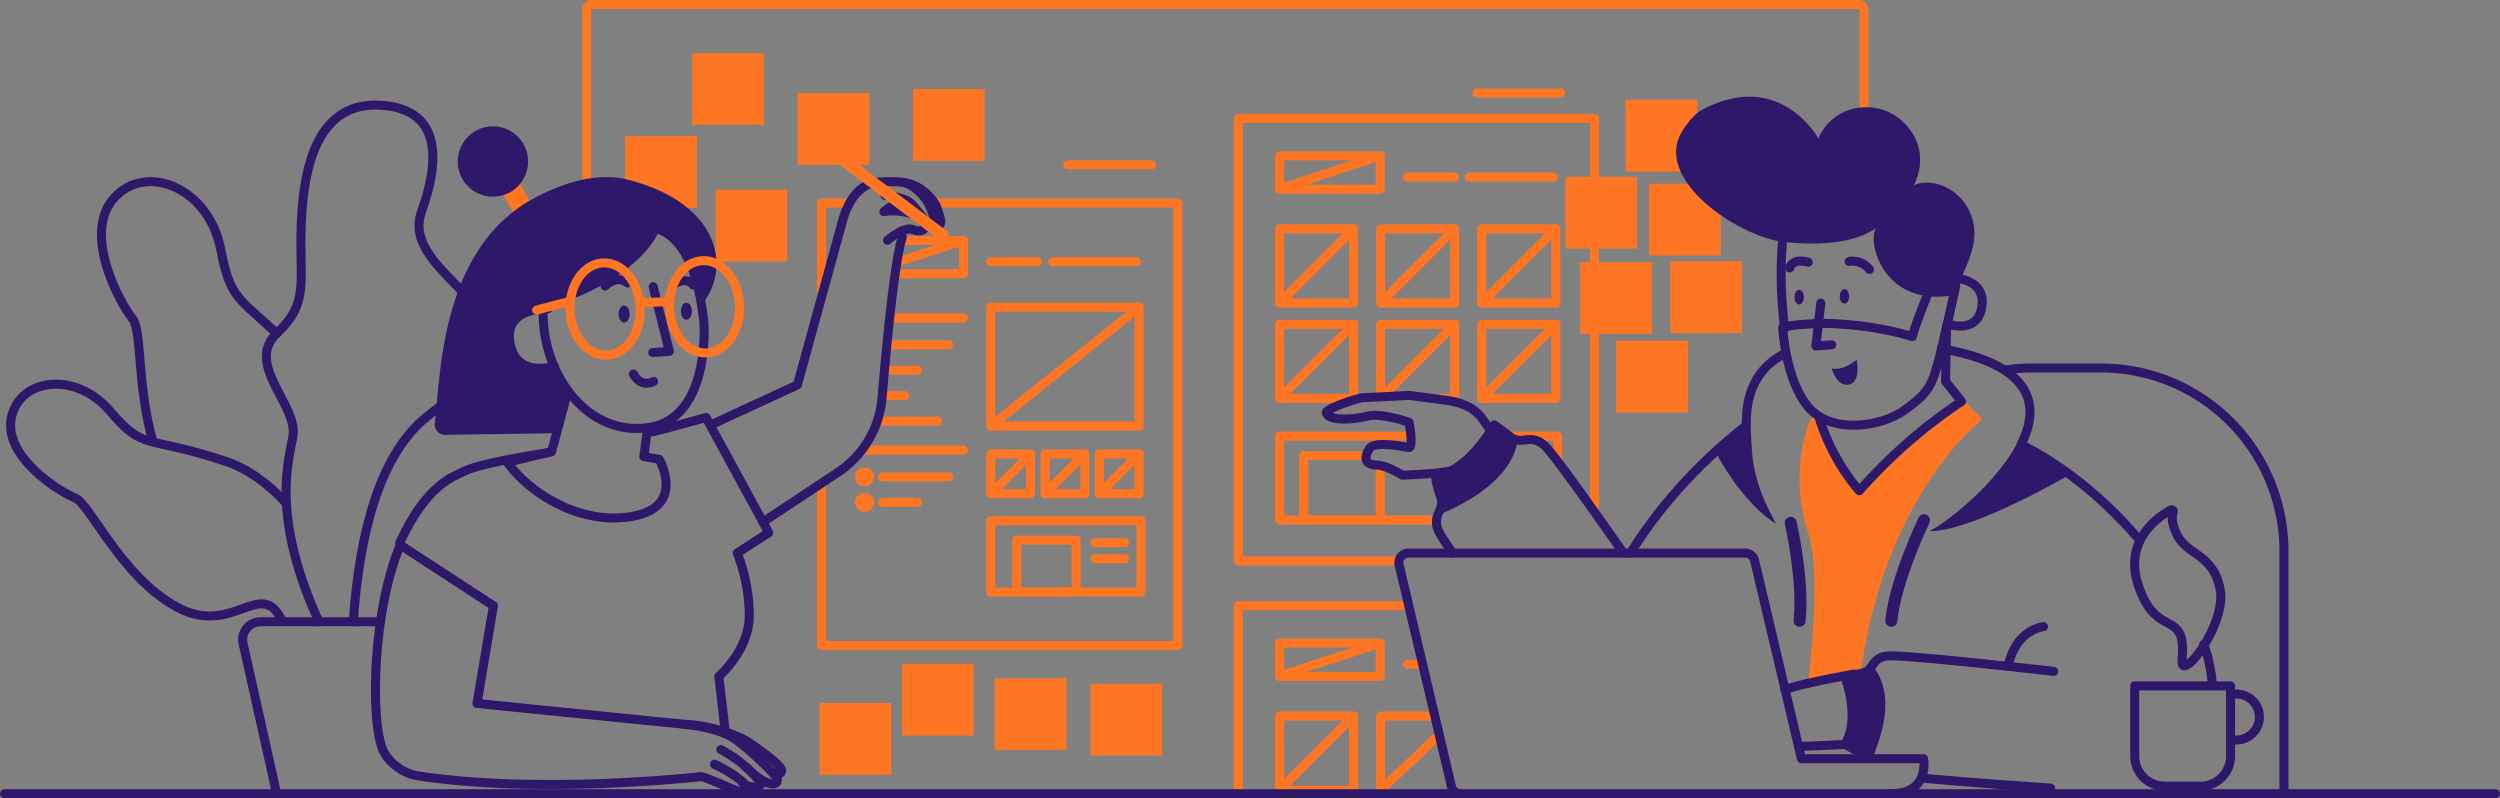 <svg xmlns="http://www.w3.org/2000/svg" viewBox="0 0 1662.57 530.82"><rect x="0" y="0" width="1662.57" height="530.82" fill="#808080" stroke="none"/><defs><style>.cls-1,.cls-2,.cls-6{fill:none;}.cls-1,.cls-4,.cls-6{stroke:#2e186a;}.cls-1,.cls-2,.cls-4,.cls-6{stroke-linecap:round;stroke-linejoin:round;}.cls-1,.cls-2,.cls-4{stroke-width:6px;}.cls-2{stroke:#fe7624;}.cls-3{fill:#fe7624;}.cls-4{fill:#fff;}.cls-5{fill:#2e186a;}.cls-6{stroke-width:8px;}</style></defs><g id="Layer_2" data-name="Layer 2"><g id="outline_II" data-name="outline II"><g id="flower"><g id="leaves"><g id="leaf_IV" data-name="leaf IV"><path class="cls-1" d="M184,221.73C159,198.16,153.12,199,146.82,166c-7.92-41.41-50-58.14-71.14-34.12S80,201.92,88.15,212c6.31,7.75,2.92,44.68,13.52,81.54"/></g><g id="leaf_III" data-name="leaf III"><path class="cls-1" d="M308.66,195.24c-15.52-16.75-36.07-33.08-28.29-54.63,11.78-32.68,13.72-66.78-24.85-70.46C211,65.89,201.77,111,200.33,149.23s5.66,51.94-16.08,72.28,13.64,47.85,10.63,68c-2.35,15.72-15.59,52,17.23,124"/></g><g id="leaf_II" data-name="leaf II"><path class="cls-1" d="M190.48,334.76c-11.82-12.77-25.16-22.84-40.08-27.84-53.94-18.09-54.2-6.39-77.14-33.42s-60.33-22-65.69,4.21,32.19,49.41,42.3,53.4,30.45,52.19,67.59,72.51S173,384,187.09,411.87"/></g><g id="leaf"><path class="cls-1" d="M234.94,413.49c3.38-47.61,13.7-107.89,48.73-136.18A370.17,370.17,0,0,1,319.1,251.8"/></g></g><path id="pot" class="cls-1" d="M251.78,413.49H173.44a11.88,11.88,0,0,0-11.79,14.37l21.74,97.33"/></g><g id="whiteboard"><path id="shape" class="cls-2" d="M390.14,121.65V6.39A3.39,3.39,0,0,1,393.53,3h842.66a3.39,3.39,0,0,1,3.39,3.39V78.74"/><g id="layout_III" data-name="layout III"><polyline class="cls-2" points="930.28 373.04 823.42 373.04 823.42 78.74 1060.43 78.74 1060.43 340.53"/><rect class="cls-2" x="850.91" y="103.66" width="66.96" height="22.15"/><line class="cls-2" x1="852.04" y1="125.21" x2="917.87" y2="103.66"/><rect class="cls-2" x="850.91" y="215.69" width="49.26" height="49.26"/><line class="cls-2" x1="900.17" y1="215.69" x2="850.91" y2="264.95"/><polyline class="cls-2" points="918.16 262.92 918.16 215.69 967.42 215.69 967.42 264.94 957.42 264.94"/><line class="cls-2" x1="967.42" y1="215.69" x2="920.19" y2="262.92"/><rect class="cls-2" x="985.41" y="215.69" width="49.26" height="49.26"/><line class="cls-2" x1="1034.67" y1="215.69" x2="985.41" y2="264.95"/><rect class="cls-2" x="850.91" y="152.2" width="49.26" height="49.26"/><line class="cls-2" x1="900.17" y1="152.2" x2="850.91" y2="201.46"/><rect class="cls-2" x="918.16" y="152.2" width="49.26" height="49.26"/><line class="cls-2" x1="967.42" y1="152.2" x2="918.16" y2="201.46"/><rect class="cls-2" x="985.41" y="152.2" width="49.26" height="49.26"/><line class="cls-2" x1="1034.67" y1="152.2" x2="985.41" y2="201.46"/><polyline class="cls-2" points="917.87 310.6 917.87 345.82 867.02 345.82 867.02 302.98 907.68 302.98"/><polyline class="cls-2" points="955.33 345.82 850.91 345.82 850.91 290.02 937 290.02"/><polyline class="cls-2" points="1000.93 290.02 1035.89 290.02 1035.89 304.85"/><line class="cls-2" x1="936.03" y1="117.75" x2="967.19" y2="117.75"/><line class="cls-2" x1="977.2" y1="117.75" x2="1032.87" y2="117.75"/><line class="cls-2" x1="982.21" y1="61.87" x2="1037.88" y2="61.87"/><line class="cls-2" x1="710.12" y1="109.61" x2="765.8" y2="109.61"/></g><g id="layout_II" data-name="layout II"><polyline class="cls-2" points="823.42 527.82 823.42 402.75 936.86 402.75"/><rect class="cls-2" x="850.91" y="427.68" width="66.96" height="22.15"/><line class="cls-2" x1="852.04" y1="449.22" x2="917.87" y2="427.68"/><rect class="cls-2" x="850.91" y="476.21" width="49.26" height="49.26"/><line class="cls-2" x1="900.17" y1="476.21" x2="850.91" y2="525.47"/><polyline class="cls-2" points="918.16 525.47 918.16 476.21 952.93 476.21"/><line class="cls-2" x1="957.12" y1="488.51" x2="918.16" y2="525.47"/><line class="cls-2" x1="936.03" y1="441.77" x2="946.08" y2="441.77"/></g><g id="layout"><polyline class="cls-2" points="623.01 135 783.29 135 783.29 429.3 546.28 429.3 546.28 322.38"/><polyline class="cls-2" points="546.28 193.06 546.28 135 564.02 135"/><polyline class="cls-2" points="599.39 159.93 640.73 159.93 640.73 182.07 595.28 182.07"/><line class="cls-2" x1="596.45" y1="174.42" x2="640.73" y2="159.93"/><line class="cls-2" x1="591.66" y1="211.48" x2="640.73" y2="211.48"/><line class="cls-2" x1="589.81" y1="229.31" x2="630.95" y2="229.31"/><line class="cls-2" x1="589.81" y1="246.23" x2="610.21" y2="246.23"/><line class="cls-2" x1="586.86" y1="263.14" x2="601.71" y2="263.14"/><line class="cls-2" x1="586.86" y1="280.05" x2="623.61" y2="280.05"/><line class="cls-2" x1="573.77" y1="299.31" x2="640.73" y2="299.31"/><circle class="cls-2" cx="574.9" cy="317.15" r="3.28"/><circle class="cls-2" cx="574.9" cy="334.06" r="3.28"/><line class="cls-2" x1="586.86" y1="317.15" x2="630.95" y2="317.15"/><line class="cls-2" x1="586.86" y1="334.06" x2="610.21" y2="334.06"/><rect class="cls-2" x="658.89" y="204.28" width="98.64" height="79.06"/><line class="cls-2" x1="658.89" y1="283.34" x2="757.53" y2="204.28"/><rect class="cls-2" x="658.89" y="301.89" width="26.44" height="26.44"/><line class="cls-2" x1="685.33" y1="301.89" x2="658.89" y2="328.33"/><rect class="cls-2" x="694.99" y="301.89" width="26.44" height="26.44"/><line class="cls-2" x1="721.43" y1="301.89" x2="694.99" y2="328.33"/><rect class="cls-2" x="731.09" y="301.89" width="26.44" height="26.44"/><line class="cls-2" x1="757.53" y1="301.89" x2="731.09" y2="328.33"/><rect class="cls-2" x="676.15" y="359.24" width="39.49" height="34.48"/><line class="cls-2" x1="728.17" y1="360.87" x2="747.75" y2="360.87"/><line class="cls-2" x1="728.17" y1="371.6" x2="747.75" y2="371.6"/><line class="cls-2" x1="658.89" y1="174.02" x2="690.05" y2="174.02"/><line class="cls-2" x1="700.06" y1="174.02" x2="755.73" y2="174.02"/><rect class="cls-2" x="658.89" y="346.28" width="99.86" height="47.44"/></g><g id="post-it_s" data-name="post-it&apos;s"><rect class="cls-3" x="475.77" y="126.13" width="47.74" height="47.74"/><rect class="cls-3" x="415.72" y="90.57" width="47.74" height="47.74"/><rect class="cls-3" x="1081.02" y="66.3" width="47.74" height="47.74"/><rect class="cls-3" x="1096.62" y="122.18" width="47.74" height="47.74"/><rect class="cls-3" x="1110.71" y="173.75" width="47.74" height="47.74"/><rect class="cls-3" x="1074.77" y="226.58" width="47.74" height="47.74"/><rect class="cls-3" x="1050.9" y="174.38" width="47.74" height="47.74"/><rect class="cls-3" x="530.43" y="61.87" width="47.74" height="47.74"/><rect class="cls-3" x="607.08" y="59.23" width="47.74" height="47.74"/><rect class="cls-3" x="1041.02" y="117.58" width="47.74" height="47.74"/><rect class="cls-3" x="545" y="467.48" width="47.74" height="47.74"/><rect class="cls-3" x="460.25" y="35.36" width="47.74" height="47.74"/><rect class="cls-3" x="599.74" y="441.41" width="47.74" height="47.74"/><rect class="cls-3" x="661.46" y="451.07" width="47.74" height="47.74"/><rect class="cls-3" x="725.18" y="454.69" width="47.74" height="47.74"/></g></g><g id="developer"><path id="chair" class="cls-1" d="M1518.89,524.12V366.47a121.75,121.75,0,0,0-121.75-121.75h-45.68a123.3,123.3,0,0,0-17.08,1.19"/><g id="body"><path id="hoodie" class="cls-1" d="M1465.57,428.46a104.09,104.09,0,0,1,5.67,26.64"/><path class="cls-3" d="M1202.44,454.45v0l0,0Z"/><path class="cls-3" d="M1305.8,266l-2.3-.1,1,1.15s-34.74,21.47-68,59.32c0,0-20.3-19-29.06-53.17-8.21,11.15-16.66,47.14-4.94,81.26,6.94,20.2,4,64.15,0,100,9-7.14,34.09-3.09,34.09-3.09.92-5.76,2-12.08,3.22-19,19.27-108.54,78.5-153.59,78.5-153.59Z"/><path id="hoodie-2" data-name="hoodie" class="cls-1" d="M1291.11,231.84c61,10.83,66.06,37.82,53,63.76,18.53,9.29,48.74,28.26,78.78,63.59"/><path id="hoodie-3" data-name="hoodie" class="cls-1" d="M1084.24,367.84c17.65-28.32,42.4-57.57,77.06-84.91h0c-.09-15.52,3-35.43,24.24-47.15"/><path id="neck" class="cls-1" d="M1294.53,216.9l-.69,36.7L1304.5,267h0s-34.74,21.47-68,59.32c0,0-17.26-18.21-26.69-48.36"/><g id="hand"><path id="hand-2" data-name="hand" class="cls-1" d="M1232.92,448.24c-9.71,1.81-21.06,4-30.5,6.21"/><line id="hand-3" data-name="hand" class="cls-1" x1="1196.14" y1="496.47" x2="1231.1" y2="494.93"/><path id="hand-4" data-name="hand" class="cls-4" d="M1202.42,454.45a155.89,155.89,0,0,0-15.29,4.12"/><path id="sleeve" class="cls-1" d="M1242.06,503.66a9,9,0,0,0-4.36-3.34c-8.09-3.11-10.68-5.62-10.68-5.62,10.49-16.74,0-44.49,0-44.49s2.75-.75,11.24-2.5,5.75-10.49,17.25-11.49,110.22,10.25,110.22,10.25"/><path id="sleeve-2" data-name="sleeve" class="cls-1" d="M1363.74,524.12s-52.83-3.58-85.89-6.64"/><path id="line" class="cls-1" d="M1359,416.72s-18.73,1.83-23.49,26.41"/><path id="welt" class="cls-5" d="M1236.33,501.49c-8.76-3.3-11.56-5.95-11.56-5.95,11.36-17.73,0-47.11,0-47.11s3-.79,12.17-2.64c3.7-.75,5.43-2.7,7-4.82,18.83,21.36,5.79,51.47.76,65.07C1240.28,502.16,1243,504,1236.33,501.49Z"/></g><path id="shadow" class="cls-5" d="M1161.3,282.93l2.91-1.38c0,5.39.44,10.25.6,14.05,1.15,26.59,11.13,42.08,16.21,52.69-17-10.49-32.55-33.05-40.23-47.94Q1150.42,291.55,1161.3,282.93Z"/><path id="shadow_II" data-name="shadow II" class="cls-5" d="M1283.61,352.92c9.13-4.2,43.93-30.75,58-58.51A225.82,225.82,0,0,1,1376,315.94c-9.87,5.66-66.53,37.49-92.53,37.29Z"/><path id="string_II" data-name="string II" class="cls-6" d="M1279.5,346s-19.12,39.79-21.74,66.82"/><path id="string" class="cls-6" d="M1190.87,347.73s8.79,38.08,5.9,65.08"/><g id="hand-5" data-name="hand"><g id="hand_II" data-name="hand II"><path id="hand-6" data-name="hand" class="cls-1" d="M967.07,312.64C960,315.12,932.51,316,932.51,316s-9.81-6.58-17.35-6.75-8.23-5.06-4.58-10.77,22.72-1.34,26.24-.86.24-16.78.24-16.78-18.59-6.52-27.59-4.13-26.15,3.58-27.47-2.33c-.53-2.42,20.68-9.85,24.74-9.93s30.48-1.52,30.48-1.52,12.83,1.73,23.74,3.17c9.68,1.27,18.91,4.14,24.84,12.44,1.86,2.61,4,5.56,6.21,8.78"/></g><path id="sleeve-3" data-name="sleeve" class="cls-1" d="M966.14,367.84a156.54,156.54,0,0,1-8.95-13.63c-6-12,4.29-14.58.84-24s-3.24-13.63-3.24-13.63c22.65-3.6,38.9-34,38.9-34s2.76,1.83,10.77,7.93,13.56-3,23.21,6.31c5.84,5.63,32.17,42.67,52,71"/><path id="welt-2" data-name="welt" class="cls-5" d="M957.23,327.11c-3.38-9.05-3.22-13-3.22-13,21.49-3.19,36.61-31.94,36.61-31.94s2.64,1.77,10.31,7.67c3.09,2.37,5.78,2.39,8.49,2.16-3.83,29.12-40.66,45.77-54.64,51.09C954.8,337,959.79,334,957.23,327.11Z"/></g><g id="head"><path id="ear" class="cls-1" d="M1300.62,185c4.34.38,20.59,3,17.15,20.18-2.74,13.71-15.29,12.46-22.77,10.38"/><path id="face" class="cls-1" d="M1186.28,152.78c-3,22.71-1.75,47,.51,65.55"/><path id="beard" class="cls-1" d="M1285.32,187.66s-11.19,26.31-13.6,36.19c0,0-24.45-8.31-59.46-8.81,0,0-19.1.38-26.71,2.67,0,0,1.65,35,17.13,53.11s48.21,13.05,63.57,2.16,17.89-16.1,21.44-27.75,12.94-55.12,12.94-55.12Z"/><path id="hair" class="cls-5" d="M1297.65,196.57s10.41-16.11,14.42-32.85c3.78-15.73-3.54-32.23-18.1-39.28-12.2-5.9-21.24-1.27-21.24-1.27s12.94-22-6.47-41.49a35.4,35.4,0,0,0-26-10.36,34.08,34.08,0,0,0-31,20.74s-25.38-46.63-77.41-19c-5.25,2.78-11.16,10.54-14,15.77-17.18,31.66,39.46,69.18,69,72.15,32.37,3.26,51.33-2.11,61.75-10C1240.78,155.58,1249.5,204,1297.65,196.57Z"/><path id="mouth" class="cls-5" d="M1234.69,239.27s-8,7.33-16.55,5.83c0,0,3.42,12.51,11.57,10.63S1234.69,239.27,1234.69,239.27Z"/><polyline id="nose" class="cls-1" points="1210.89 201.56 1207.62 230.06 1218.14 229.31"/><ellipse id="eye_II" data-name="eye II" class="cls-5" cx="1196.51" cy="197.62" rx="3.12" ry="4.83"/><ellipse id="eye" class="cls-5" cx="1226.58" cy="197.09" rx="3.12" ry="4.83"/><path id="brow_II" data-name="brow II" class="cls-1" d="M1243.26,179.2a14.31,14.31,0,0,0-13.55-5.33"/><path id="brow" class="cls-1" d="M1202.49,174.36s-10.13-3.25-12.3,3.84"/></g></g><path id="laptop" class="cls-1" d="M971.42,527.82a6.34,6.34,0,0,1-6.17-4.88l-34.8-147.31a6.33,6.33,0,0,1,6.17-7.79h224.06a6.34,6.34,0,0,1,6.17,4.88L1198,504.57h81.21s4.5,23.25-21.74,23.25"/><g id="hot_coffie" data-name="hot coffie"><path id="handle" class="cls-1" d="M1483.47,491.61a15.27,15.27,0,1,0-.12-29.54"/><path id="mug" class="cls-1" d="M1439.65,456.1h23.66a20,20,0,0,1,20,20v46.7a0,0,0,0,1,0,0h-63.74a0,0,0,0,1,0,0v-46.7A20,20,0,0,1,1439.65,456.1Z" transform="translate(2902.96 978.93) rotate(-180)"/><path id="steam" class="cls-1" d="M1451.13,438.52c-1.61,17.42,29.73-23.08,25.35-46.46s-21.2-22.5-28.26-35.65c-4.25-7.93-3.92-13.13-3-16a1.08,1.08,0,0,0-1.54-1.3c-8.22,4.47-29.81,19.13-22.64,46.84C1432.83,427.12,1454.39,403.09,1451.13,438.52Z"/></g></g><g id="woman"><g id="hand-7" data-name="hand"><path class="cls-1" d="M588.33,140.51s9.54-8.91,14.14-5.24,10.44,13,15.88,12.66,1.52-6.68-.23-11.22-10.47-15.1-19.23-15.66a91.08,91.08,0,0,0-13.75,0s-17.28-1.8-25,26.36C552.21,176.43,530.28,256,530.28,256L473.6,282.15"/><path class="cls-1" d="M507.36,347.18l49.88-33.07a66.05,66.05,0,0,0,29.33-49.46c3.1-36.4,8.56-92.95,13.55-107.11"/><path class="cls-1" d="M587.84,140.79c4.6-1.08,17.3-1.25,24.25,5.05s.83,9.31-5,6.83-16.85,7.12-16.85,7.12"/><path class="cls-1" d="M588.43,129.89s12.41.85,17.25,5.25,10.63,15.17,16.68,15.2,2.17-7.3.57-12.46-10.94-15-20.62-16.23"/><path id="pencil" class="cls-3" d="M558,99.47l-4.71,6.2,71.51,54.07L632.7,162a.76.76,0,0,0,.88-1.09l-4.05-7.4Z"/></g><path id="shirt" class="cls-1" d="M364.78,301c-14,2.12-47.11,7.55-56.45,12.62-5.66,3.09-24.13,7.22-42.59,47.54"/><path id="shirt-2" data-name="shirt" class="cls-1" d="M482.38,486.72l-4.33-36.92s20.51-17.48,20.23-41a114.91,114.91,0,0,0-8-41l20.94-13.54-41.69-76.63s-15.89,4.55-35.47,9.56"/><g id="head-2" data-name="head"><path id="neck-2" data-name="neck" class="cls-1" d="M430.53,286.08l-2.38,17.48,10.28,1.95c1.52,2.64,18.89,36.11-26.28,38.85-29.46,1.79-59.76-16.16-74.83-36.91l29.51-7.08,10.67-39.76"/><path id="ear-2" data-name="ear" class="cls-1" d="M368.78,243.57S342.32,252,339,226.91c-2.53-19.07,16.25-21.56,25.47-21.65"/><path id="face-2" data-name="face" class="cls-1" d="M467.88,212.34c1.35,11.5,1.51,65-34.88,71.68s-63.76-24.75-70.19-58.8,6.76-63.83,29.7-68.62S458.13,129.11,467.88,212.34Z"/><g id="hair-2" data-name="hair"><rect class="cls-3" x="337.66" y="121.2" width="13.29" height="23.4" transform="translate(708.66 74.15) rotate(149.73)"/><circle class="cls-5" cx="327.81" cy="107.41" r="23.4"/><path id="hair-3" data-name="hair" class="cls-5" d="M353.53,132.71C372.68,122.24,394,115,414.81,118.85c63.59,15,72.37,59,51.72,83.89h0c-5.17-31.4-15.76-45-27.89-50.07-8.06,21-42.76,44.57-77.36,51.75l0,1c-9.74.67-24.53,4.46-22.27,21.52,3.13,23.54,26.53,17.6,29.49,16.75.77,1.76,8.87,17.45,8.87,17.45l-9.84,27-70.2,1a7,7,0,0,1-8.18-7.87C293,251.8,292.17,167.31,353.53,132.71Z"/></g><path id="mouth-2" data-name="mouth" class="cls-1" d="M434.68,253.66s-8.06,4.86-13.48-4.93"/><polyline id="nose-2" data-name="nose" class="cls-1" points="434.07 234.46 445.12 233.66 434.37 190.66"/><path id="brow-2" data-name="brow" class="cls-1" d="M402.39,190.21s8-8,14.9-2"/><path id="brow_II-2" data-name="brow II" class="cls-1" d="M448.78,188.64s7.7-5,12.15.88"/><ellipse id="eye-2" data-name="eye" class="cls-5" cx="415.05" cy="208.87" rx="3.67" ry="5.68" transform="translate(-0.88 1.75) rotate(-0.24)"/><ellipse id="eye_II-2" data-name="eye II" class="cls-5" cx="456.49" cy="206.95" rx="3.67" ry="5.68" transform="translate(-0.87 1.93) rotate(-0.24)"/><g id="glasses"><ellipse class="cls-2" cx="402.39" cy="205.57" rx="23.31" ry="30.72" transform="translate(-8.44 17.43) rotate(-2.46)"/><ellipse class="cls-2" cx="468.54" cy="204.06" rx="23.31" ry="30.72" transform="translate(-8.31 20.27) rotate(-2.46)"/><line class="cls-2" x1="444.2" y1="200.6" x2="425.71" y2="201.34"/><line class="cls-2" x1="378.09" y1="200.62" x2="356.9" y2="206.19"/></g></g><g id="hand_II-2" data-name="hand II"><path class="cls-1" d="M519.76,512.17c-.34-3.2-11.58-11.42-20.29-17.44-14.59-10.1-37.86-12.58-37.86-12.58s-4.62-.38-6.4-.5h-.12L317.23,467.82l10.93-65-61.92-40.38c-17.59,41.38-20.14,110.79-12.39,134.31,3.14,9.53,14,17.66,23.87,19.18,82.5,12.66,188.18.56,188.18.56l1.37.14c5.5,1.76,18.8,7.68,18.8,7.68,12,5,10.85-1.06,6.84-5.17a20.92,20.92,0,0,1,2,2.06c4.06,3.5,10.2,1.91,11.13.53s-3.54-5.18-9.46-11.27l.7.49c9.82,10.69,21.26,13.59,19.46,6.55A14.57,14.57,0,0,0,514,514C517.29,514.9,520,514.91,519.76,512.17Z"/><path class="cls-4" d="M494.9,521.4c-5.28-6.44-19.8-13.1-19.8-13.1,1.63.11,11.58,5.89,16.54,9.87"/><path class="cls-4" d="M479.37,498.47s11.06,5.87,17.05,12"/><path class="cls-1" d="M516.73,517.64c-.68-2.64-24-25-32.4-28.81-6.48-2.91-16.1-6-29.24-7.09"/></g></g><line id="line-2" data-name="line" class="cls-4" x1="3" y1="527.82" x2="1659.57" y2="527.82"/></g></g></svg>